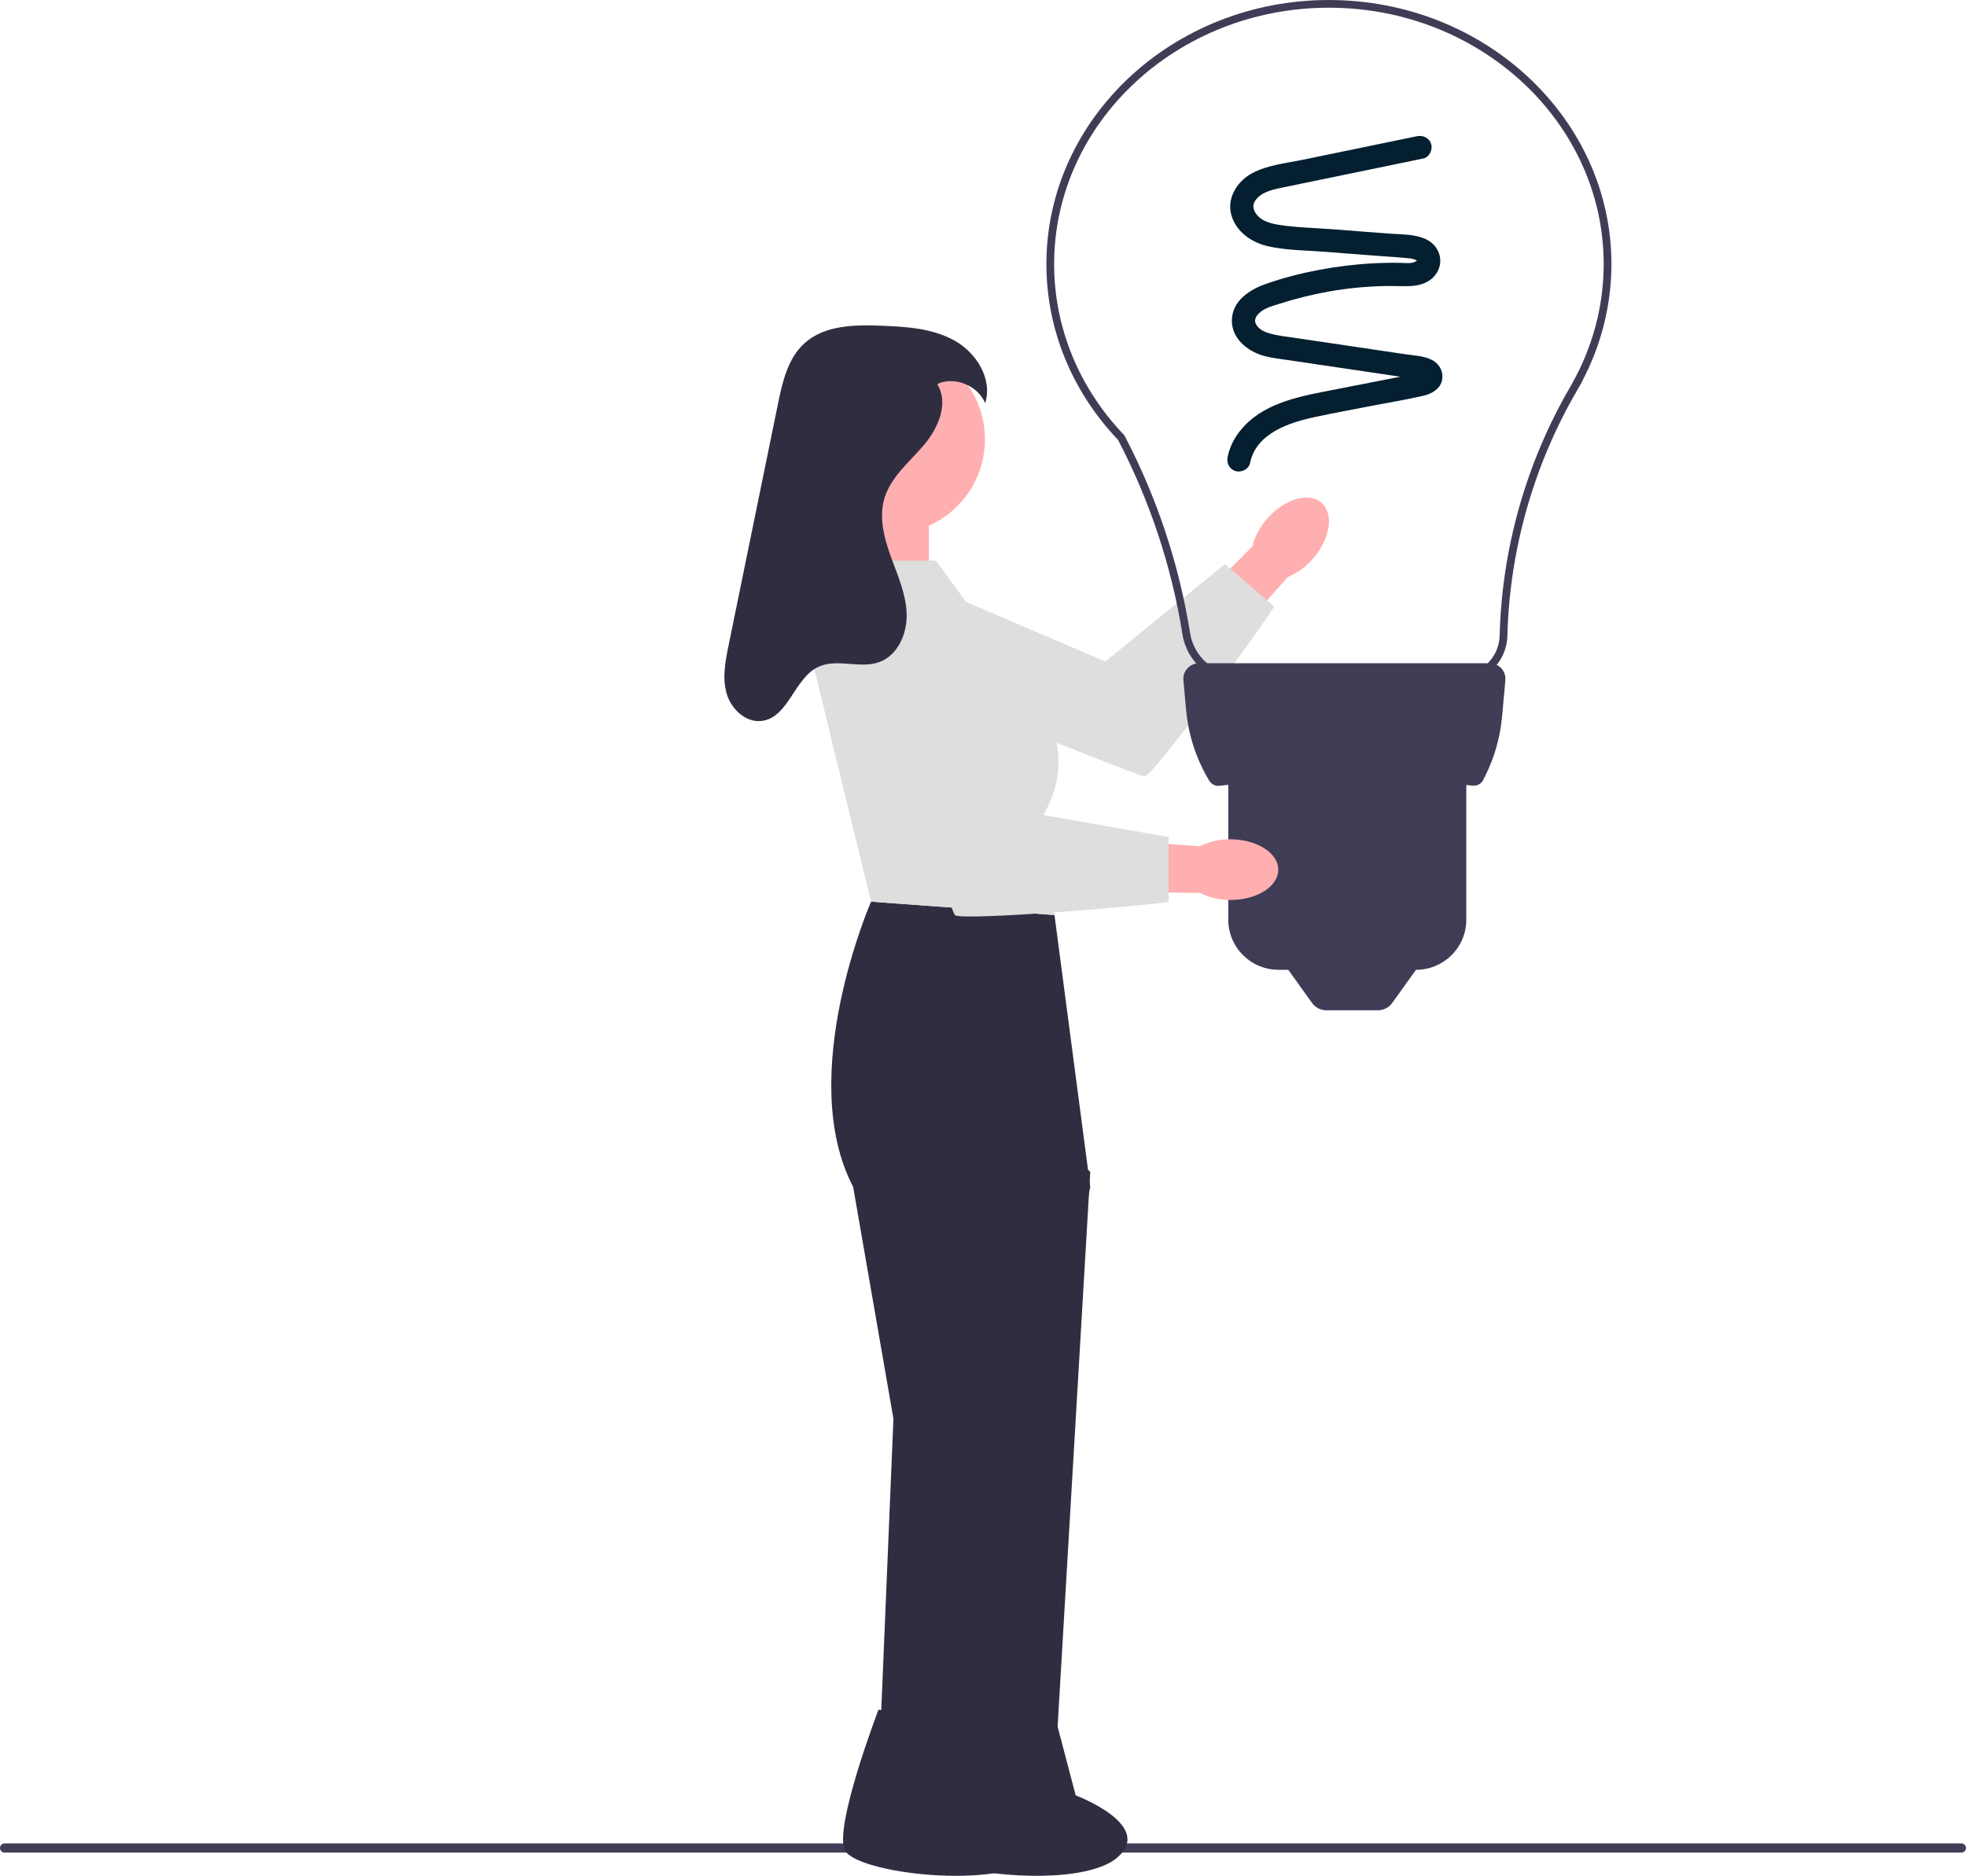 <svg width="197" height="188" viewBox="0 0 197 188" fill="none" xmlns="http://www.w3.org/2000/svg">
<g clip-path="url(#clip0_2_222)">
<path d="M131.573 55.981C130.891 56.788 130.026 57.42 129.049 57.824L126.251 60.964L118.325 70.501L112.971 73.729L110.485 69.464L122.221 58.071L125.492 54.755C125.754 53.733 126.258 52.788 126.962 52.001C128.694 50.006 131.131 49.281 132.405 50.379C133.678 51.479 133.306 53.986 131.573 55.981Z" fill="#FFAFAF"/>
<path d="M83.67 65.457L88.824 56.91L110.751 66.299L122.737 56.54C122.737 56.54 127.492 60.622 127.662 60.768C127.831 60.913 115.575 77.83 114.705 77.81C113.835 77.79 83.67 65.457 83.67 65.457Z" fill="#DEDEDE"/>
<path d="M0 185.21C0 185.465 0.206 185.67 0.462 185.67H196.539C196.794 185.67 197 185.465 197 185.21C197 184.955 196.794 184.75 196.539 184.75H0.462C0.206 184.75 0 184.955 0 185.21Z" fill="#3F3D58"/>
<path d="M133.161 0C148.771 0 161.471 11.875 161.471 26.473C161.471 30.551 160.451 34.608 158.516 38.248H158.539L158.027 39.135C153.679 46.6 151.264 55.101 151.045 63.719C150.979 66.346 148.861 68.404 146.224 68.404H124.163C121.321 68.404 118.933 66.373 118.487 63.576C117.4 56.769 115.227 50.211 112.029 44.082C107.4 39.228 104.852 32.976 104.852 26.473C104.852 11.875 117.552 0 133.161 0ZM157.341 38.773L157.524 38.444C159.599 34.775 160.695 30.635 160.695 26.473C160.695 12.302 148.343 0.773 133.161 0.773C117.979 0.773 105.628 12.302 105.628 26.473C105.628 32.794 108.113 38.873 112.628 43.588L112.691 43.676C115.942 49.893 118.15 56.547 119.252 63.454C119.639 65.874 121.704 67.631 124.163 67.631H146.224C148.437 67.631 150.214 65.904 150.27 63.699C150.492 54.962 152.937 46.344 157.341 38.773Z" fill="#3F3D56"/>
<path d="M149.276 66.471H120.15C119.224 66.471 118.497 67.264 118.581 68.183L118.854 71.172C119.082 73.674 119.874 76.092 121.171 78.246C121.388 78.607 121.798 78.804 122.216 78.754C130.847 77.717 139.291 77.683 147.533 78.739C147.984 78.796 148.422 78.567 148.625 78.162L148.812 77.79C149.745 75.929 150.321 73.91 150.51 71.838L150.844 68.183C150.928 67.264 150.202 66.471 149.276 66.471Z" fill="#3F3D56"/>
<path d="M123.079 76.713H146.928V92.182C146.928 94.949 144.674 97.195 141.898 97.195H128.109C125.333 97.195 123.079 94.949 123.079 92.182V76.713Z" fill="#3F3D56"/>
<path d="M138.072 101.253H132.904C132.335 101.253 131.802 100.979 131.471 100.518L128.12 95.843H142.856L139.505 100.518C139.174 100.979 138.641 101.253 138.072 101.253Z" fill="#3F3D56"/>
<path d="M141.983 13.652C138.188 14.435 134.394 15.218 130.599 16.001C128.893 16.354 126.982 16.536 125.431 17.381C123.928 18.201 122.876 19.92 123.413 21.641C123.927 23.284 125.443 24.315 127.068 24.682C128.872 25.088 130.804 25.085 132.643 25.227C134.56 25.374 136.478 25.522 138.395 25.669C139.308 25.739 140.225 25.788 141.136 25.881C141.427 25.911 141.745 25.947 141.984 26.131C141.98 26.128 142.065 26.181 142.018 26.189C142.009 26.191 142.008 26.129 142.009 26.125C142.046 26.011 142.031 26.119 142.001 26.119C141.991 26.119 141.716 26.3 141.563 26.329C141.149 26.406 140.693 26.35 140.274 26.343C139.364 26.327 138.454 26.344 137.545 26.394C135.715 26.493 133.888 26.72 132.089 27.064C130.319 27.401 128.557 27.851 126.858 28.451C125.21 29.032 123.483 30.135 123.439 32.082C123.397 33.91 124.988 35.195 126.609 35.655C127.443 35.891 128.322 35.977 129.177 36.103C130.131 36.245 131.085 36.386 132.039 36.528C133.916 36.806 135.792 37.084 137.668 37.362C138.623 37.504 139.577 37.645 140.531 37.786C140.976 37.852 141.423 37.909 141.867 37.984C142.03 38.012 142.184 38.063 142.345 38.096C142.237 38.074 142.372 38.074 142.349 38.1C142.42 38.143 142.42 38.136 142.35 38.08L142.302 38.01C142.192 37.704 142.196 37.663 142.396 37.301C142.434 37.232 142.512 37.303 142.413 37.292C142.307 37.281 142.476 37.279 142.364 37.325C142.308 37.349 142.247 37.364 142.188 37.38C141.746 37.502 141.283 37.566 140.834 37.654C139.899 37.837 138.964 38.02 138.029 38.203C136.191 38.562 134.352 38.922 132.514 39.282C129.275 39.916 125.836 40.773 123.895 43.685C123.473 44.319 123.167 45.048 123.014 45.793C122.888 46.406 123.192 47.046 123.826 47.219C124.401 47.377 125.131 47.026 125.257 46.41C125.872 43.418 129.157 42.344 131.858 41.773C133.648 41.395 135.45 41.064 137.246 40.713C139.056 40.359 140.895 40.07 142.689 39.646C143.444 39.467 144.262 39.005 144.473 38.203C144.704 37.325 144.269 36.478 143.471 36.069C142.705 35.677 141.795 35.646 140.958 35.522C140.036 35.386 139.114 35.249 138.192 35.112C136.315 34.834 134.439 34.556 132.562 34.278C131.64 34.141 130.718 34.004 129.795 33.867C128.94 33.74 128.062 33.655 127.228 33.419C126.664 33.259 126.086 32.984 125.837 32.449C125.757 32.277 125.736 32.151 125.791 31.957C125.866 31.69 126.076 31.442 126.309 31.259C126.846 30.835 127.573 30.646 128.212 30.442C129.05 30.174 129.897 29.935 130.751 29.726C132.448 29.31 134.172 29.005 135.911 28.836C136.817 28.748 137.726 28.692 138.636 28.669C139.497 28.647 140.36 28.7 141.22 28.673C142.136 28.645 143.08 28.401 143.709 27.693C144.357 26.964 144.514 25.969 144.063 25.095C143.172 23.366 140.809 23.536 139.162 23.41C137.277 23.265 135.391 23.119 133.505 22.974C131.742 22.839 129.929 22.81 128.181 22.54C127.534 22.44 126.788 22.255 126.3 21.871C125.852 21.518 125.562 21.056 125.597 20.593C125.63 20.163 126.072 19.687 126.534 19.423C127.182 19.052 127.947 18.913 128.671 18.763C132.396 17.989 136.124 17.225 139.851 16.456C140.768 16.267 141.685 16.078 142.602 15.888C143.217 15.761 143.573 15.038 143.414 14.462C143.239 13.825 142.6 13.525 141.983 13.652Z" fill="#041F30"/>
<path d="M93.082 50.627H85.461V65.369H93.082V50.627Z" fill="#FFAFAF"/>
<path d="M105.663 91.707L87.283 90.367C87.283 90.367 79.662 107.789 85.49 118.958L89.525 142.188L87.929 180.424H96.278L109.249 118.958L105.663 91.707Z" fill="#2F2E41"/>
<path d="M102.077 111.22L109.249 117.442L105.663 178.375H97.594L102.077 111.22Z" fill="#2F2E41"/>
<path d="M89.168 53.525C94.43 53.525 98.696 49.274 98.696 44.03C98.696 38.786 94.43 34.535 89.168 34.535C83.906 34.535 79.64 38.786 79.64 44.03C79.64 49.274 83.906 53.525 89.168 53.525Z" fill="#FFAFAF"/>
<path d="M88.027 171.35L97.869 172.9L99.719 179.936C99.719 179.936 107.71 182.932 103.86 186.189C100.009 189.446 85.784 187.762 84.659 185.426C83.535 183.09 88.027 171.35 88.027 171.35Z" fill="#2F2E41"/>
<path d="M96.096 171.35L105.938 172.9L107.788 179.936C107.788 179.936 115.779 182.932 111.929 186.189C108.078 189.446 93.853 187.762 92.728 185.426C91.604 183.09 96.096 171.35 96.096 171.35Z" fill="#2F2E41"/>
<path d="M123.286 90.196C122.228 90.207 121.183 89.967 120.238 89.493L116.024 89.43L103.601 89.67L97.652 87.734L99.272 83.073L115.594 84.499L120.25 84.804C121.198 84.335 122.245 84.099 123.303 84.117C125.95 84.123 128.092 85.49 128.088 87.168C128.084 88.847 125.934 90.202 123.286 90.196Z" fill="#FFAFAF"/>
<path d="M93.784 56.191H84.352L81.231 65.573L87.283 90.367L105.663 91.707L104.542 81.655C106.712 78.141 106.539 73.669 104.104 70.333L93.784 56.191Z" fill="#DEDEDE"/>
<path d="M84.818 60.212L94.68 58.524L101.853 81.209L117.094 83.889V90.367C117.094 90.59 96.234 92.377 95.681 91.707C95.128 91.037 84.818 60.212 84.818 60.212Z" fill="#DEDEDE"/>
<path d="M93.926 38.525C95.096 40.417 94.017 42.91 92.575 44.606C91.133 46.302 89.274 47.791 88.63 49.919C88.053 51.827 88.578 53.885 89.257 55.76C89.936 57.635 90.78 59.504 90.85 61.495C90.919 63.487 89.974 65.687 88.091 66.359C86.159 67.049 83.875 65.965 82.014 66.827C79.591 67.951 79.041 71.841 76.399 72.244C74.773 72.492 73.266 71.087 72.812 69.511C72.357 67.936 72.683 66.254 73.012 64.648C73.912 60.246 74.812 55.845 75.712 51.444C76.461 47.782 77.21 44.12 77.959 40.458C78.406 38.271 78.937 35.932 80.586 34.423C82.601 32.578 85.638 32.534 88.372 32.645C90.883 32.746 93.497 32.917 95.683 34.153C97.87 35.389 99.476 38.016 98.719 40.405C98.013 38.724 95.901 37.781 94.171 38.373" fill="#2F2E41"/>
</g>
<defs>
<clipPath id="clip0_2_222">
<rect width="197" height="188" fill="white"/>
</clipPath>
</defs>
</svg>
